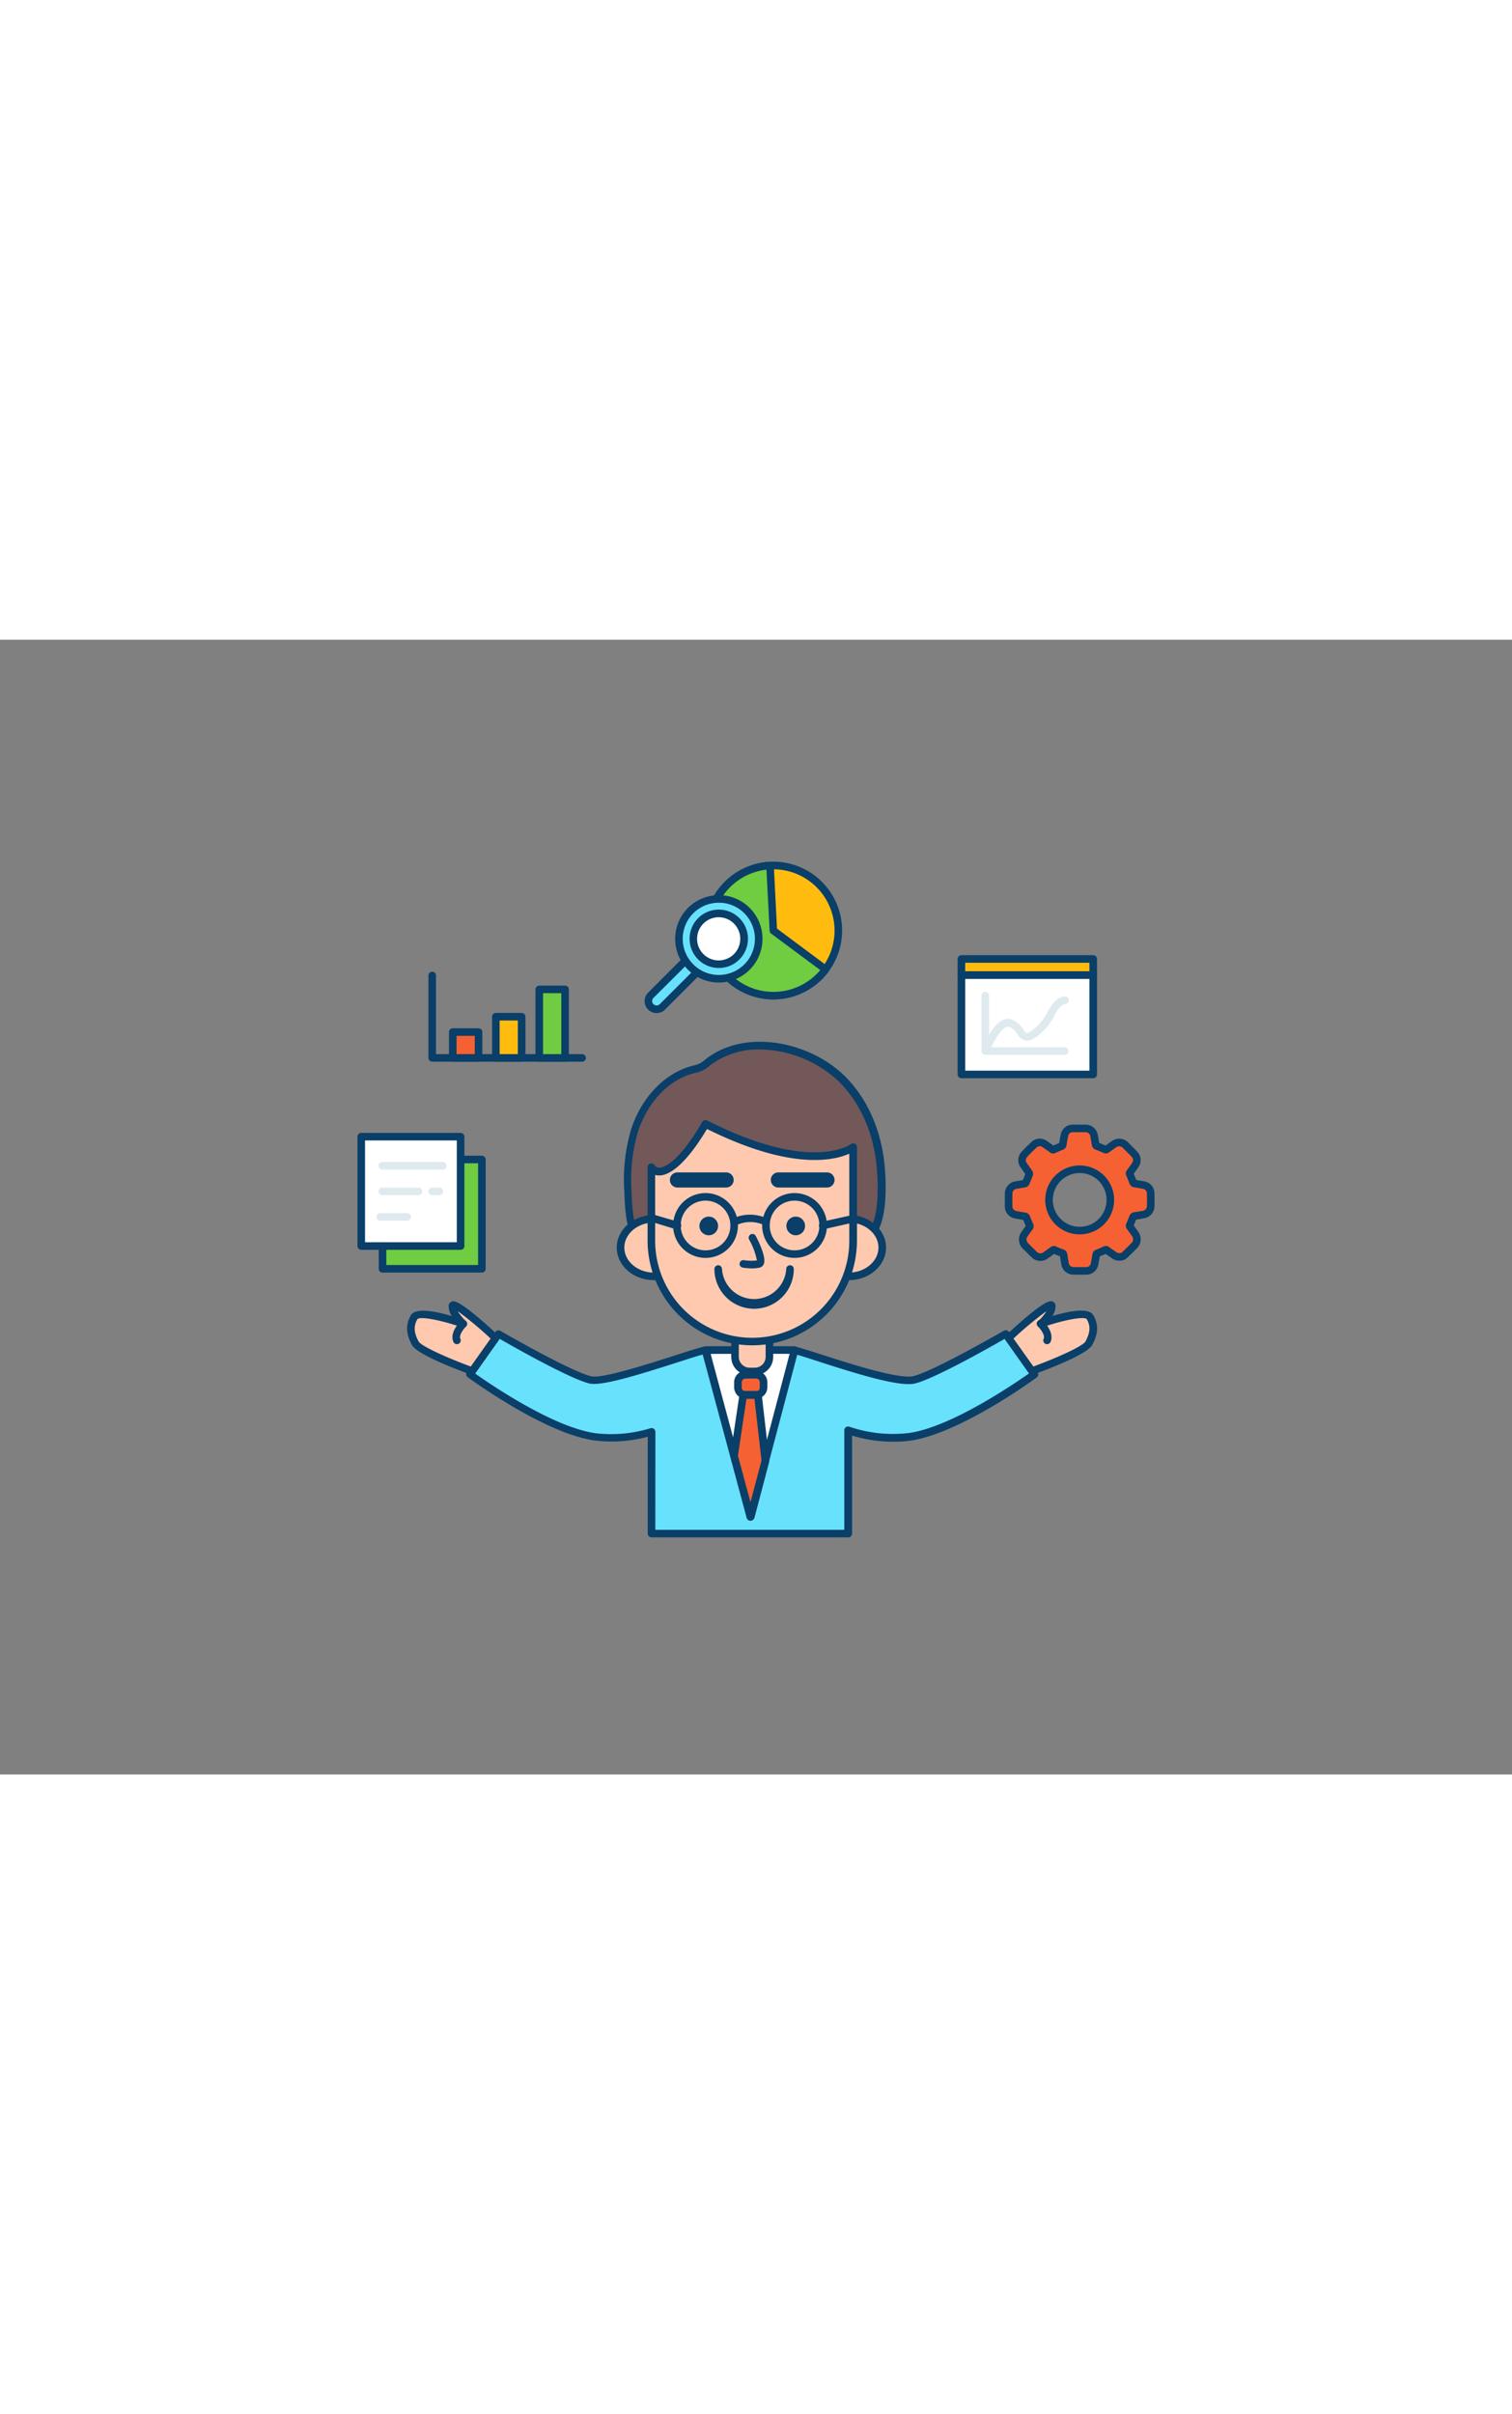 <svg xmlns="http://www.w3.org/2000/svg" viewBox="0 0 400 300" data-imageid="data-analyst-outline" imageName="Data analyst" class="illustrations_image" style="width: 188px;"><rect x="0" y="0" width="400" height="300" fill="#808080" stroke="none"/><g id="_507_data_analyst_outline" data-name="#507_data_analyst_outline"><path d="M273.62,194.21s-20.21,14.86-33.22,16.56a37.46,37.46,0,0,1-16-1.74v27.29h-52V209.4a36.79,36.79,0,0,1-14.81,1.37c-13-1.7-33.21-16.56-33.21-16.56l7.57-10.68s18.47,10.72,24.23,12.15c4.67,1.16,28.61-7.87,30.76-7.87h22.94c1.88,0,26.25,9.3,32,7.87S266,183.53,266,183.53Z" fill="#68e1fd" class="target-color"/><path d="M224.36,237.32h-52a1,1,0,0,1-1-1V210.71a36.62,36.62,0,0,1-13.94,1c-13.12-1.71-32.84-16.13-33.68-16.74a1,1,0,0,1-.22-1.39L131.06,183a1,1,0,0,1,1.32-.28c.18.1,18.41,10.66,24,12,2.82.71,14.93-3.18,22.17-5.5,5-1.62,7.5-2.4,8.35-2.4h22.94c.66,0,2.25.5,7,2,7.35,2.38,21,6.8,24.79,5.87,5.54-1.38,23.77-11.94,23.95-12a1,1,0,0,1,1.32.28l7.58,10.68a1,1,0,0,1-.22,1.39c-.84.61-20.57,15-33.69,16.74a37,37,0,0,1-15.16-1.38v25.94A1,1,0,0,1,224.36,237.32Zm-51-2h50V209a1,1,0,0,1,1.3-.95,35.91,35.91,0,0,0,15.61,1.7c11.17-1.46,28.1-13.07,32-15.8l-6.47-9.13c-3.65,2.1-18.49,10.51-23.69,11.8-4,1-15-2.38-25.89-5.91-2.87-.93-5.85-1.89-6.38-1.93H186.87c-.64,0-4.25,1.18-7.74,2.3-10.89,3.49-20.15,6.31-23.27,5.54-5.2-1.29-20.05-9.7-23.69-11.8L125.7,194c3.85,2.73,20.78,14.34,32,15.8a35.52,35.52,0,0,0,14.4-1.34,1,1,0,0,1,1.28,1Z" fill="#093f68"/><path d="M131.11,184.61s-11.17-10.38-11.42-8.5,2.88,4.75,2.88,4.75-11.64-4.12-13-1.75-.93,4.51.32,6.88,15,7.36,15,7.36Z" fill="#ffc9b0"/><path d="M124.91,194.35a1,1,0,0,1-.34-.06c-3.32-1.2-14.26-5.31-15.59-7.83-1.14-2.16-2.06-4.79-.29-7.85,1.22-2.11,6.43-1.11,10.85.21a4.58,4.58,0,0,1-.84-2.84,1.22,1.22,0,0,1,.8-1c.58-.21,1.94-.7,12.3,8.92a1,1,0,0,1,.13,1.31l-6.2,8.74A1,1,0,0,1,124.91,194.35Zm-13.28-15c-.63,0-1,.08-1.21.27-1,1.8-1,3.46.33,5.91.64,1.21,7.51,4.31,13.79,6.62l5.25-7.4a97.09,97.09,0,0,0-8.7-7.25,12.38,12.38,0,0,0,2.16,2.63,1,1,0,0,1-1,1.68C118,180.31,113.71,179.35,111.63,179.35Z" fill="#093f68"/><polygon points="210.2 187.81 198.55 231.9 186.65 187.81 210.2 187.81" fill="#fff"/><path d="M198.55,232.9a1,1,0,0,1-1-.74l-11.9-44.09a1,1,0,0,1,.17-.87,1,1,0,0,1,.79-.39H210.2a1,1,0,0,1,.79.39,1,1,0,0,1,.17.87l-11.64,44.09a1,1,0,0,1-1,.74ZM188,188.81,198.54,228l10.36-39.21Z" fill="#093f68"/><path d="M194.45,184.35h9.1a0,0,0,0,1,0,0v5.24a3.87,3.87,0,0,1-3.87,3.87h-1.37a3.87,3.87,0,0,1-3.87-3.87v-5.24A0,0,0,0,1,194.45,184.35Z" fill="#ffc9b0"/><path d="M199.69,194.46h-1.37a4.88,4.88,0,0,1-4.87-4.87v-5.24a1,1,0,0,1,1-1h9.1a1,1,0,0,1,1,1v5.24A4.87,4.87,0,0,1,199.69,194.46Zm-4.24-9.11v4.24a2.88,2.88,0,0,0,2.87,2.87h1.37a2.87,2.87,0,0,0,2.86-2.87v-4.24Z" fill="#093f68"/><path d="M168.69,158.22c-2.22-2.75-2.36-8.6-2.53-11.92A46.56,46.56,0,0,1,167.79,130c2.32-7.43,7.81-14.27,15.32-16.31a13.07,13.07,0,0,0,2.46-.79,12.51,12.51,0,0,0,1.87-1.3c10.26-7.84,26.31-4.15,35.07,4.28,6.26,6,9.63,14.57,10.47,23.12.53,5.38,1.33,21.36-7.3,19.85-2.37-.42-5.33.16-7.72.24l-17.64.55C194,159.86,173.74,164.48,168.69,158.22Z" fill="#725858"/><path d="M180.18,162.5c-5.31,0-10-.85-12.27-3.66h0c-2.28-2.82-2.54-8.24-2.71-11.82l0-.67a47,47,0,0,1,1.68-16.63c2.65-8.51,8.78-15,16-17l.53-.14a8.66,8.66,0,0,0,1.74-.57,8.75,8.75,0,0,0,1.38-1l.33-.25c10.62-8.12,27.38-4.31,36.37,4.35,6,5.79,9.84,14.22,10.78,23.74.44,4.54,1,15.54-3.29,19.53a5.76,5.76,0,0,1-5.18,1.4,19.91,19.91,0,0,0-5,.07c-.89.08-1.73.16-2.54.19l-17.64.55c-1.39,0-3.54.32-6,.63A115.48,115.48,0,0,1,180.18,162.5ZM201,108.32a21.1,21.1,0,0,0-13,4.09l-.32.25a8,8,0,0,1-3.86,1.88l-.5.13c-6.57,1.79-12.17,7.79-14.62,15.64a44.76,44.76,0,0,0-1.59,15.94l0,.67c.15,3.12.41,8.35,2.28,10.67h0c3.55,4.4,16.72,2.72,24.58,1.72,2.55-.32,4.76-.6,6.24-.65l17.64-.55c.75,0,1.56-.1,2.41-.18a21.67,21.67,0,0,1,5.51-.05,3.84,3.84,0,0,0,3.48-.9c3-2.76,3.33-11,2.66-17.86-.89-9.05-4.51-17-10.18-22.5A31.09,31.09,0,0,0,201,108.32Z" fill="#093f68"/><ellipse cx="172.98" cy="160.7" rx="8.85" ry="7.62" fill="#ffc9b0"/><path d="M173,169.32c-5.43,0-9.84-3.86-9.84-8.62s4.41-8.62,9.84-8.62,9.85,3.87,9.85,8.62S178.41,169.32,173,169.32Zm0-15.24c-4.32,0-7.84,3-7.84,6.62s3.52,6.62,7.84,6.62,7.85-3,7.85-6.62S177.31,154.08,173,154.08Z" fill="#093f68"/><ellipse cx="224.55" cy="160.7" rx="8.85" ry="7.62" fill="#ffc9b0"/><path d="M224.55,169.32c-5.43,0-9.84-3.86-9.84-8.62s4.41-8.62,9.84-8.62,9.85,3.87,9.85,8.62S230,169.32,224.55,169.32Zm0-15.24c-4.32,0-7.84,3-7.84,6.62s3.52,6.62,7.84,6.62,7.85-3,7.85-6.62S228.88,154.08,224.55,154.08Z" fill="#093f68"/><path d="M199,185.54h0a26.68,26.68,0,0,1-26.68-26.67V139.5c1.56,2.56,6.74,1.54,14.33-11.48,28.42,14.4,39,6.14,39,6.14v24.71A26.67,26.67,0,0,1,199,185.54Z" fill="#ffc9b0"/><path d="M199,186.54a27.71,27.71,0,0,1-27.68-27.67V139.5a1,1,0,0,1,.73-1,1,1,0,0,1,1.13.45,1.36,1.36,0,0,0,1.21.64c1,0,4.87-.91,11.4-12.11a1,1,0,0,1,1.31-.38c27.54,14,37.86,6.32,38,6.25a1,1,0,0,1,1.61.78v24.71A27.71,27.71,0,0,1,199,186.54Zm-25.68-45.06v17.39a25.68,25.68,0,0,0,51.36,0v-23c-3.93,1.78-15.31,4.57-37.64-6.53-4.73,7.91-9.2,12.26-12.63,12.29A3.47,3.47,0,0,1,173.32,141.48Z" fill="#093f68"/><circle cx="187.5" cy="154.98" r="2.47" fill="#093f68"/><circle cx="210.51" cy="154.98" r="2.47" fill="#093f68"/><path d="M198.93,166.2a16.09,16.09,0,0,1-2.45-.2,1,1,0,0,1-.81-1.16,1,1,0,0,1,1.16-.81,12.15,12.15,0,0,0,3.41.07,18.26,18.26,0,0,0-2.07-5.54,1,1,0,0,1,.43-1.35,1,1,0,0,1,1.34.42c.88,1.69,2.85,5.8,2.1,7.46a1.52,1.52,0,0,1-1,.89A8.85,8.85,0,0,1,198.93,166.2Z" fill="#093f68"/><rect x="195.18" y="194.34" width="6.75" height="5.31" rx="1.96" fill="#f56132"/><path d="M200,200.65h-2.83a3,3,0,0,1-2.95-3V196.3a3,3,0,0,1,2.95-3H200a3,3,0,0,1,3,3v1.39A3,3,0,0,1,200,200.65Zm-2.83-5.31a1,1,0,0,0-.95,1v1.39a1,1,0,0,0,.95,1H200a1,1,0,0,0,1-1V196.3a1,1,0,0,0-1-1Z" fill="#093f68"/><polygon points="202.48 217.03 198.55 231.9 194.2 215.78 196.61 199.65 200.48 199.65 202.48 217.03" fill="#f56132"/><path d="M198.55,232.9a1,1,0,0,1-1-.74L193.23,216a1.14,1.14,0,0,1,0-.41l2.41-16.13a1,1,0,0,1,1-.85h3.87a1,1,0,0,1,1,.89l2,17.38a.78.78,0,0,1,0,.37l-3.92,14.87a1,1,0,0,1-1,.74Zm-3.33-17.18,3.32,12.3L201.46,217l-1.87-16.31h-2.12Z" fill="#093f68"/><path d="M192.09,144.82H179.22a2,2,0,1,1,0-4h12.87a2,2,0,0,1,0,4Z" fill="#093f68"/><path d="M218.78,144.82H205.92a2,2,0,0,1,0-4h12.86a2,2,0,1,1,0,4Z" fill="#093f68"/><path d="M199.48,176.88A10.52,10.52,0,0,1,189,166.37a1,1,0,0,1,2,0,8.52,8.52,0,0,0,17,0,1,1,0,0,1,2,0A10.52,10.52,0,0,1,199.48,176.88Z" fill="#093f68"/><path d="M186.65,163.43a8.57,8.57,0,1,1,8.57-8.57A8.58,8.58,0,0,1,186.65,163.43Zm0-15.14a6.57,6.57,0,1,0,6.57,6.57A6.58,6.58,0,0,0,186.65,148.29Z" fill="#093f68"/><path d="M210.2,163.43a8.57,8.57,0,1,1,8.57-8.57A8.57,8.57,0,0,1,210.2,163.43Zm0-15.14a6.57,6.57,0,1,0,6.57,6.57A6.57,6.57,0,0,0,210.2,148.29Z" fill="#093f68"/><path d="M202.69,154.91a1,1,0,0,1-.41-.09,8.66,8.66,0,0,0-7.56,0,1,1,0,0,1-1-1.73,10.62,10.62,0,0,1,9.38,0,1,1,0,0,1,.5,1.32A1,1,0,0,1,202.69,154.91Z" fill="#093f68"/><path d="M179.08,155.86a.9.9,0,0,1-.28,0L172.7,154a1,1,0,0,1,.56-1.92l6.1,1.78a1,1,0,0,1-.28,2Z" fill="#093f68"/><path d="M217.77,155.86a1,1,0,0,1-.22-2L225.9,152a1,1,0,0,1,.45,1.95L218,155.83A.83.83,0,0,1,217.77,155.86Z" fill="#093f68"/><path d="M120.88,186.24a1,1,0,0,1-.91-.57c-1.14-2.45,1.59-5.21,1.9-5.52a1,1,0,0,1,1.4,1.43c-.67.66-1.92,2.32-1.48,3.24a1,1,0,0,1-.49,1.33A1,1,0,0,1,120.88,186.24Z" fill="#093f68"/><path d="M266.8,184.61s11.17-10.38,11.42-8.5-2.87,4.75-2.87,4.75,11.63-4.12,13-1.75.94,4.51-.31,6.88S273,193.35,273,193.35Z" fill="#ffc9b0"/><path d="M273,194.35a1,1,0,0,1-.81-.42L266,185.19a1,1,0,0,1,.14-1.31c10.35-9.62,11.71-9.13,12.29-8.92a1.22,1.22,0,0,1,.8,1,4.52,4.52,0,0,1-.84,2.84c4.43-1.32,9.63-2.32,10.85-.21,1.78,3.06.85,5.69-.29,7.85-1.33,2.52-12.27,6.63-15.59,7.83A1,1,0,0,1,273,194.35Zm-4.88-9.6,5.26,7.4c6.27-2.31,13.14-5.41,13.78-6.62,1.29-2.45,1.38-4.11.33-5.92-.68-.79-6.31.25-11.81,2.2a1,1,0,0,1-1-1.68,12.38,12.38,0,0,0,2.16-2.63A95.57,95.57,0,0,0,268.12,184.75Z" fill="#093f68"/><path d="M277,186.24a1.06,1.06,0,0,1-.42-.09,1,1,0,0,1-.48-1.33c.43-.92-.84-2.61-1.48-3.24a1,1,0,1,1,1.39-1.43c.32.31,3,3.07,1.9,5.52A1,1,0,0,1,277,186.24Z" fill="#093f68"/><rect x="101.2" y="137.41" width="26.28" height="28.91" fill="#70cc40"/><path d="M127.48,167.31H101.2a1,1,0,0,1-1-1v-28.9a1,1,0,0,1,1-1h26.28a1,1,0,0,1,1,1v28.9A1,1,0,0,1,127.48,167.31Zm-25.28-2h24.28v-26.9H102.2Z" fill="#093f68"/><rect x="95.57" y="131.38" width="26.28" height="28.91" fill="#fff"/><path d="M121.85,161.29H95.57a1,1,0,0,1-1-1V131.38a1,1,0,0,1,1-1h26.28a1,1,0,0,1,1,1v28.91A1,1,0,0,1,121.85,161.29Zm-25.28-2h24.28V132.38H96.57Z" fill="#093f68"/><path d="M117.14,140.08h-16a1,1,0,0,1,0-2h16a1,1,0,1,1,0,2Z" fill="#dfeaef"/><path d="M110.73,146.83h-9.57a1,1,0,0,1,0-2h9.57a1,1,0,0,1,0,2Z" fill="#dfeaef"/><path d="M116.22,146.83h-1.88a1,1,0,0,1,0-2h1.88a1,1,0,0,1,0,2Z" fill="#dfeaef"/><path d="M107.71,153.59H100.6a1,1,0,0,1,0-2h7.11a1,1,0,1,1,0,2Z" fill="#dfeaef"/><path d="M154,111.55H114.34a1,1,0,0,1-1-1V88.77a1,1,0,0,1,2,0v20.78H154a1,1,0,0,1,0,2Z" fill="#093f68"/><rect x="119.78" y="103.72" width="6.82" height="6.82" fill="#f56132"/><path d="M126.6,111.55h-6.82a1,1,0,0,1-1-1v-6.83a1,1,0,0,1,1-1h6.82a1,1,0,0,1,1,1v6.83A1,1,0,0,1,126.6,111.55Zm-5.82-2h4.82v-4.83h-4.82Z" fill="#093f68"/><rect x="131.22" y="99.66" width="6.82" height="10.89" fill="#ffbc0e"/><path d="M138,111.55h-6.82a1,1,0,0,1-1-1V99.66a1,1,0,0,1,1-1H138a1,1,0,0,1,1,1v10.89A1,1,0,0,1,138,111.55Zm-5.82-2H137v-8.89h-4.82Z" fill="#093f68"/><rect x="142.66" y="92.44" width="6.82" height="18.11" fill="#70cc40"/><path d="M149.49,111.55h-6.83a1,1,0,0,1-1-1V92.44a1,1,0,0,1,1-1h6.83a1,1,0,0,1,1,1v18.11A1,1,0,0,1,149.49,111.55Zm-5.83-2h4.83V93.44h-4.83Z" fill="#093f68"/><rect x="254.34" y="88.64" width="34.87" height="26.28" fill="#fff"/><path d="M289.21,115.92H254.34a1,1,0,0,1-1-1V88.64a1,1,0,0,1,1-1h34.87a1,1,0,0,1,1,1v26.28A1,1,0,0,1,289.21,115.92Zm-33.87-2h32.87V89.64H255.34Z" fill="#093f68"/><rect x="254.34" y="84.4" width="34.87" height="4.25" fill="#ffbc0e"/><path d="M289.21,89.64H254.34a1,1,0,0,1-1-1V84.4a1,1,0,0,1,1-1h34.87a1,1,0,0,1,1,1v4.24A1,1,0,0,1,289.21,89.64Zm-33.87-2h32.87V85.4H255.34Z" fill="#093f68"/><path d="M281.66,109.73h-21a1,1,0,0,1-1-1V94.09a1,1,0,1,1,2,0v13.64h20a1,1,0,0,1,0,2Z" fill="#dfeaef"/><path d="M260.7,109.73a.84.84,0,0,1-.35-.07,1,1,0,0,1-.59-1.28c.25-.67,2.53-6.56,5.61-7.87a3.09,3.09,0,0,1,2.51,0,6.74,6.74,0,0,1,2.92,2.61c.27.39.58.82.76.85s.61,0,2-1.08a13.84,13.84,0,0,0,3.63-4.57c1-1.77,1.95-3.45,4.24-4a1,1,0,1,1,.51,1.93c-1.41.37-2,1.32-3,3.11a15.81,15.81,0,0,1-4.13,5.16c-1.51,1.18-2.56,1.62-3.5,1.48a3.21,3.21,0,0,1-2.1-1.68,4.85,4.85,0,0,0-2.09-1.92,1.08,1.08,0,0,0-.93,0c-1.73.74-3.69,4.52-4.51,6.73A1,1,0,0,1,260.7,109.73Z" fill="#dfeaef"/><circle cx="204.58" cy="76.88" r="17.2" fill="#ffbc0e"/><path d="M204.58,95.09a18.21,18.21,0,1,1,18.2-18.21A18.23,18.23,0,0,1,204.58,95.09Zm0-34.41a16.21,16.21,0,1,0,16.2,16.2A16.22,16.22,0,0,0,204.58,60.68Z" fill="#093f68"/><path d="M204.58,76.88l13.81,10.26A17.21,17.21,0,1,1,203.71,59.7Z" fill="#70cc40"/><path d="M204.58,95.09a18.21,18.21,0,0,1-.92-36.39,1,1,0,0,1,1.05.95l.84,16.71,13.44,10a1,1,0,0,1,.2,1.4A18.29,18.29,0,0,1,204.58,95.09Zm-1.81-34.31A16.21,16.21,0,1,0,217,87.33l-13-9.65a1,1,0,0,1-.4-.75Z" fill="#093f68"/><path d="M179,75.35h4.34a0,0,0,0,1,0,0V98.62a2.17,2.17,0,0,1-2.17,2.17h0A2.17,2.17,0,0,1,179,98.62V75.35a0,0,0,0,1,0,0Z" transform="translate(115.33 -102.31) rotate(45)" fill="#68e1fd" class="target-color"/><path d="M173.7,98.7a3.14,3.14,0,0,1-2.24-.93h0a3.16,3.16,0,0,1-.93-2.24,3.12,3.12,0,0,1,.93-2.24l16.46-16.46a1,1,0,0,1,1.41,0l3.07,3.07a1,1,0,0,1,0,1.41L175.94,97.77A3.14,3.14,0,0,1,173.7,98.7ZM188.62,79,172.87,94.7a1.17,1.17,0,0,0,0,1.65h0a1.19,1.19,0,0,0,1.66,0l15.75-15.74Z" fill="#093f68"/><circle cx="190.16" cy="79.07" r="10.56" fill="#68e1fd" class="target-color"/><path d="M190.16,90.62a11.55,11.55,0,1,1,8.17-3.38h0A11.54,11.54,0,0,1,190.16,90.62Zm0-21.1a9.55,9.55,0,1,0,6.75,2.79A9.53,9.53,0,0,0,190.16,69.52Zm7.46,17h0Z" fill="#093f68"/><circle cx="190.16" cy="79.07" r="6.71" fill="#fff"/><path d="M190.16,86.78a7.72,7.72,0,1,1,5.45-2.26h0A7.65,7.65,0,0,1,190.16,86.78Zm0-13.42a5.71,5.71,0,1,0,4,9.75h0a5.71,5.71,0,0,0-4-9.75Z" fill="#093f68"/><g id="ahcQ9Z"><path d="M304.41,146.28a2.2,2.2,0,0,0-1.7-2.06c-.83-.18-1.66-.31-2.49-.44a.53.53,0,0,1-.49-.41c-.25-.66-.53-1.31-.81-2a.42.42,0,0,1,0-.5c.5-.69,1-1.37,1.47-2.09a2.17,2.17,0,0,0-.19-2.66c-.76-.84-1.58-1.62-2.37-2.42a2.33,2.33,0,0,0-3.18-.29q-.94.65-1.86,1.32a.42.42,0,0,1-.5,0q-1.05-.47-2.13-.87a.45.45,0,0,1-.32-.39c-.12-.76-.25-1.52-.38-2.28a2.3,2.3,0,0,0-2.2-2q-1.76,0-3.51,0a2.21,2.21,0,0,0-2.13,1.74c-.19.85-.32,1.71-.46,2.57a.45.45,0,0,1-.32.39c-.69.27-1.37.56-2,.86a.39.39,0,0,1-.47,0c-.68-.51-1.36-1-2.06-1.47a2.19,2.19,0,0,0-2.69.17c-.89.82-1.76,1.67-2.58,2.56a2.25,2.25,0,0,0-.15,3c.45.66.93,1.3,1.38,2a.43.43,0,0,1,0,.35c-.28.73-.58,1.46-.89,2.19a.43.43,0,0,1-.28.23c-.75.14-1.51.26-2.27.38a2.31,2.31,0,0,0-2,2.14c0,1.22,0,2.45,0,3.67a2.2,2.2,0,0,0,1.69,2c.87.2,1.75.33,2.63.48a.43.43,0,0,1,.37.3c.27.7.57,1.38.87,2.07a.36.36,0,0,1,0,.44c-.46.63-.92,1.26-1.36,1.9a2.32,2.32,0,0,0,.26,3.09c.74.75,1.48,1.49,2.23,2.22a2.3,2.3,0,0,0,3.16.24c.64-.45,1.28-.9,1.9-1.36a.38.38,0,0,1,.42,0c.65.28,1.3.56,2,.8a.51.51,0,0,1,.37.46c.11.76.23,1.51.37,2.25a2.27,2.27,0,0,0,2.1,2c1.23,0,2.46,0,3.7,0a2.2,2.2,0,0,0,2-1.72c.18-.83.31-1.67.45-2.51a.49.49,0,0,1,.35-.44c.69-.26,1.37-.55,2-.85a.41.41,0,0,1,.45,0l1.9,1.36a2.43,2.43,0,0,0,1.54.47,2,2,0,0,0,1.36-.56c.81-.76,1.59-1.55,2.37-2.33a2.35,2.35,0,0,0,.29-3.24c-.43-.62-.87-1.24-1.32-1.85a.41.41,0,0,1-.05-.45c.3-.68.59-1.37.86-2.07a.46.46,0,0,1,.4-.32c.76-.11,1.52-.24,2.28-.37a2.29,2.29,0,0,0,2-2.18Q304.46,148.08,304.41,146.28Zm-18.81,9.93a8.11,8.11,0,1,1,8.14-8.1A8.11,8.11,0,0,1,285.6,156.21Z" fill="#f56132" stroke="#093f68" stroke-linecap="round" stroke-linejoin="round" stroke-width="2"/></g></g></svg>